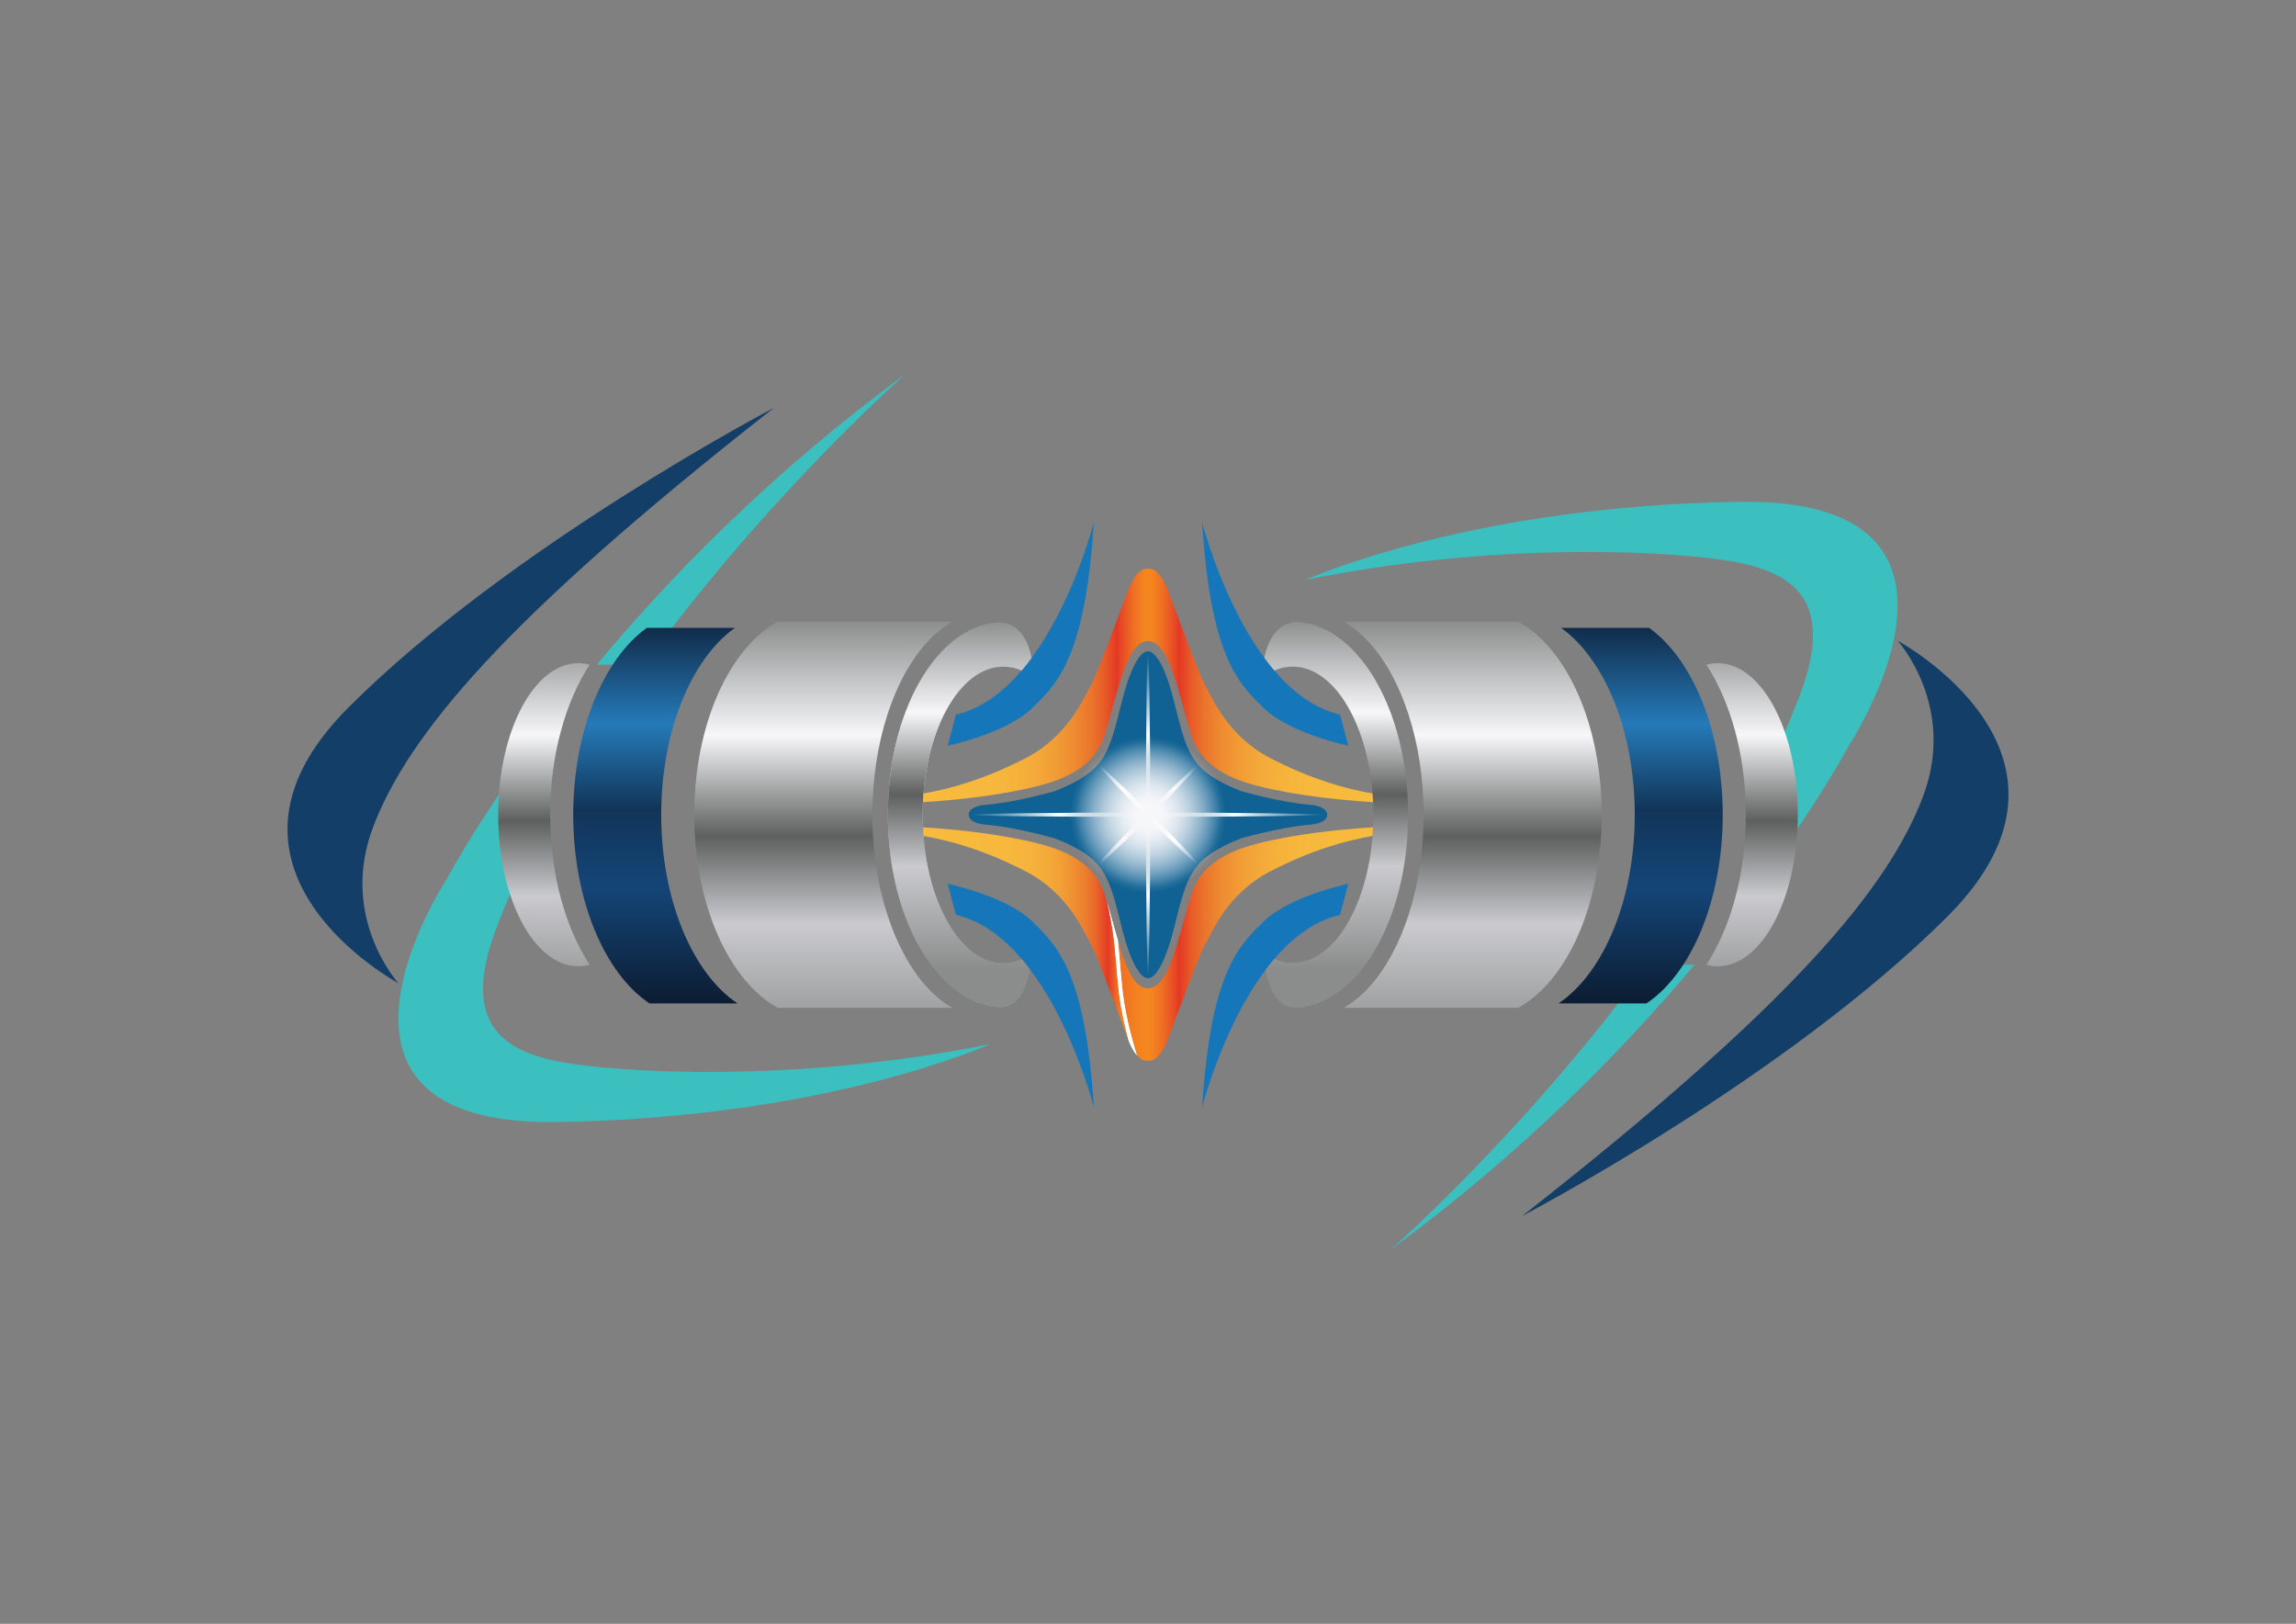 <?xml version="1.0" encoding="utf-8"?>
<!-- Generator: Adobe Illustrator 26.0.1, SVG Export Plug-In . SVG Version: 6.00 Build 0)  -->
<svg version="1.1" xmlns="http://www.w3.org/2000/svg" xmlns:xlink="http://www.w3.org/1999/xlink" x="0px" y="0px"
	 viewBox="0 0 595.28 420.94" style="enable-background:new 0 0 595.28 420.94;" xml:space="preserve">
<rect x="0" y="0" width="595.28" height="420.94" fill="#808080" stroke="none"/>
<style type="text/css">
	.st0{fill:#CFCDCC;}
	.st1{fill:none;stroke:#3CBFBF;stroke-miterlimit:10;}
	.st2{fill:url(#SVGID_1_);}
	.st3{fill:#3BBFBF;}
	.st4{fill:#133E68;}
	.st5{fill:none;stroke:#3BBFBF;stroke-miterlimit:10;}
	.st6{fill:url(#SVGID_00000143607566247495457840000007977535873239360901_);}
	.st7{fill:url(#SVGID_00000105420275204768192610000014537479116326988185_);}
	.st8{fill:url(#SVGID_00000071522894207675377130000001030742659811532222_);}
	.st9{fill:#1577BA;}
	.st10{fill:url(#SVGID_00000052102317865636327760000012207208004428698807_);}
	.st11{fill:url(#SVGID_00000072281579046351251730000009866398862356753815_);}
	.st12{fill:url(#SVGID_00000047753206571767958320000016483472338388995260_);}
	.st13{fill:#0F6293;}
	.st14{fill:url(#SVGID_00000058565812983926662320000004119021219064709785_);}
	.st15{fill:url(#SVGID_00000095302600043691674750000018279587434013825439_);}
	.st16{fill:url(#SVGID_00000158713318323466769970000009353567183320859327_);}
	.st17{fill:url(#SVGID_00000121984227066667228960000007132550582468150186_);}
	.st18{fill:url(#SVGID_00000181058349404520457030000016415418525976788126_);}
	.st19{fill:url(#SVGID_00000108266952897023841890000014060322184901937085_);}
	.st20{fill:url(#SVGID_00000165227799145029904950000017731641539379951034_);}
	.st21{fill:url(#SVGID_00000154403966861404400650000007425166164418235792_);}
	.st22{fill:url(#SVGID_00000104679674575797937920000001211484081685109391_);}
	.st23{fill:url(#SVGID_00000174597454902162069110000009612626260634639241_);}
	.st24{fill:url(#SVGID_00000028287373008401609950000002425730078215240327_);}
	.st25{fill:url(#SVGID_00000055699726704669842610000013022114784531168155_);}
	.st26{fill:#FFFFFF;}
	.st27{fill:url(#SVGID_00000067953544360574078350000017861926753327387796_);}
	.st28{fill:url(#SVGID_00000041284046173687901310000001741205786572986276_);}
	.st29{fill:url(#SVGID_00000053508635862977920440000004841709057192708783_);}
	.st30{fill:url(#SVGID_00000179634014971967714010000012644842894512225152_);}
	.st31{fill:url(#SVGID_00000000200932758454631270000005399399960017340324_);}
	.st32{fill:url(#SVGID_00000064333161664824006570000005729986389463344034_);}
	.st33{fill:url(#SVGID_00000015356804669524875730000003852285064362585512_);}
	.st34{fill:url(#SVGID_00000084498059601970203540000007405564179627980687_);}
	.st35{fill:url(#SVGID_00000067226685588731396410000012463482537908818086_);}
	.st36{fill:url(#SVGID_00000055706793934751740610000015101124874025972919_);}
	.st37{fill:url(#SVGID_00000139252145316398663590000011964510724884000418_);}
	.st38{fill:url(#SVGID_00000056416202185802554490000017379588159603047305_);}
	.st39{fill:url(#SVGID_00000026882356374873697860000012566608030926460558_);}
	.st40{fill:url(#SVGID_00000131336677849283277610000015367201273449997956_);}
	.st41{fill:url(#SVGID_00000126310171888341033680000009055776842043554968_);}
	.st42{fill:url(#SVGID_00000126286089489494537750000008152337891561805203_);}
	.st43{fill:url(#SVGID_00000098203610940182905430000009338997387172840598_);}
	.st44{fill:url(#SVGID_00000034797882499623287160000015003672982209662344_);}
	.st45{fill:url(#SVGID_00000021097311612918354150000016054581156396419224_);}
	.st46{fill:url(#SVGID_00000018214888989995769870000017203962037373412753_);}
	.st47{fill:url(#SVGID_00000182519315502693833550000013254752635514564515_);}
	.st48{fill:url(#SVGID_00000012430478879564473250000001329538004588315054_);}
	.st49{fill:url(#SVGID_00000122002101539153559410000010062178323153806011_);}
	.st50{fill:url(#SVGID_00000084526020291210975260000008456482710576500151_);}
	.st51{fill:url(#SVGID_00000070081182791154355900000010402189927291387026_);}
	.st52{fill:url(#SVGID_00000013882353866764437670000005787656456962461098_);}
	.st53{fill:url(#SVGID_00000026125452697046706790000009198785384752254613_);}
	.st54{fill:url(#SVGID_00000091694301362373285100000017581070210855169200_);}
	.st55{fill:#1F3465;}
	.st56{fill:url(#SVGID_00000069372610633531527580000005848767393000664192_);}
	.st57{fill:url(#SVGID_00000134219715978123783890000005787378462065886611_);}
	.st58{fill:url(#SVGID_00000077309627734922055850000012654377471625088666_);}
	.st59{fill:url(#SVGID_00000078752071481478235250000012640424557792938133_);}
	.st60{fill:url(#SVGID_00000108307048277540553250000003779933501208837539_);}
	.st61{fill:url(#SVGID_00000093155056088234865230000007096114653666752907_);}
	.st62{fill:url(#SVGID_00000023241184840448962120000004383439844185560994_);}
	.st63{fill:url(#SVGID_00000077287413611235569410000011674524060123426486_);}
	.st64{fill:url(#SVGID_00000018954549867064902490000007397226686494202044_);}
	.st65{fill:url(#SVGID_00000086662039512959762340000007969222955299895995_);}
	.st66{fill:url(#SVGID_00000179642752664701130550000011953650410971611553_);}
	.st67{fill:url(#SVGID_00000021800600369260202540000002965334553950861959_);}
	.st68{fill:url(#SVGID_00000111894660135849194240000001058163622838916796_);}
	.st69{fill:url(#SVGID_00000055685140331764143490000009917923181274691969_);}
	.st70{fill:url(#SVGID_00000100341171230631059240000013757517047668931499_);}
	.st71{fill:url(#SVGID_00000039844114475371446740000006829212435847793840_);}
	.st72{fill:url(#SVGID_00000123427258663666871130000000947870194403965069_);}
	.st73{fill:url(#SVGID_00000111165135865629189260000003292777316627345829_);}
	.st74{fill:url(#SVGID_00000110439979019976270620000002514908298960118174_);}
	.st75{fill:url(#SVGID_00000011714554796161314400000016477358255086132149_);}
	.st76{fill:url(#SVGID_00000157272918007962839010000001580581683019611819_);}
	.st77{fill:url(#SVGID_00000146462046688779540630000013073690215681590708_);}
	.st78{fill:url(#SVGID_00000172429895649060759930000015047868647928310205_);}
	.st79{fill:url(#SVGID_00000006696259312386973180000018312278797139704714_);}
	.st80{fill:url(#SVGID_00000063595096858628759760000011123161419872124600_);}
	.st81{fill:url(#SVGID_00000007412459240573375490000014001353520889116815_);}
	.st82{fill:url(#SVGID_00000170971749116281707840000013551957937121359038_);}
	.st83{fill:url(#SVGID_00000014600754088977484450000013838216814571504040_);}
	.st84{fill:url(#SVGID_00000167367733208143205980000017807991324731643790_);}
	.st85{fill:url(#SVGID_00000146501904896164149700000013167818080231550644_);}
	.st86{fill:url(#SVGID_00000123411175710888039540000003586760475792316341_);}
	.st87{fill:url(#SVGID_00000060744986168356795900000016609347119860607922_);}
	.st88{fill:url(#SVGID_00000056419801553281693180000015334468835573450942_);}
	.st89{fill:url(#SVGID_00000082354296353666494600000001171520221968214424_);}
	.st90{fill:url(#SVGID_00000158722755374603293510000003333062761856299680_);}
	.st91{fill:url(#SVGID_00000078024940103367993660000015996848616742143678_);}
	.st92{fill:url(#SVGID_00000084498375481662976560000011590482522860912533_);}
	.st93{fill:url(#SVGID_00000054257131434013676090000004666365471772919179_);}
	.st94{fill:url(#SVGID_00000077292724200969674750000001848013751680082307_);}
	.st95{fill:url(#SVGID_00000064316602284827001730000009835718807525684650_);}
	.st96{fill:url(#SVGID_00000107550067601420469420000011774174118432129439_);}
	.st97{fill:url(#SVGID_00000036218036899166806920000012963879305647523253_);}
	.st98{fill:url(#SVGID_00000095310741869082688640000002091309188824094904_);}
	.st99{fill:url(#SVGID_00000120516593182788558970000007988387429221980301_);}
	.st100{fill:url(#SVGID_00000134938885833975177200000001171072973392317352_);}
	.st101{fill:url(#SVGID_00000079470125244498652060000009646310155536523404_);}
	.st102{display:none;}
	.st103{display:inline;}
</style>
<g id="Layer_1">
	<g>
		<g>
			<g>
				<path class="st3" d="M451.22,130.09c-70.49,0.97-112.63,20.2-112.63,20.2c48.16-9.71,90.68-7.57,107.38-5.24
					s31.07,8.38,20.39,35.92c-3.73,9.62-8.21,19.08-13.18,28.29h2.28v20.46c16.18-21.75,23.91-36.52,23.91-36.52
					S521.71,129.11,451.22,130.09z"/>
				<path class="st3" d="M434.55,250.09v-10.5c-33.45,48.81-74.08,84.42-74.08,84.42c33.7-24.69,59.81-51.23,78.87-73.92H434.55z"/>
			</g>
			<g>
				<path class="st3" d="M163.32,172.3v5.31c32.91-46.87,71.48-80.68,71.48-80.68c-34.42,25.22-60.93,52.37-80.08,75.37H163.32z"/>
				<path class="st3" d="M149.3,275.91c-16.7-2.33-31.07-8.38-20.39-35.92c3.48-8.97,7.61-17.81,12.19-26.43h-0.79l5.75-30.52
					c-20.44,26.15-30.16,44.71-30.16,44.71s-42.33,64.08,28.16,63.11c70.49-0.97,112.63-20.2,112.63-20.2
					C208.52,280.37,166,278.24,149.3,275.91z"/>
			</g>
			<path class="st4" d="M200.63,105.74c0,0-68.35,35.73-110.3,77.67s12.96,71.46,12.96,71.46s-15.55-17.09-6.49-40.65
				S130.2,160.89,200.63,105.74z"/>
			<linearGradient id="SVGID_1_" gradientUnits="userSpaceOnUse" x1="141.017" y1="165.028" x2="141.017" y2="260.179">
				<stop  offset="0" style="stop-color:#8B8D8C"/>
				<stop  offset="0.268" style="stop-color:#F7F7FA"/>
				<stop  offset="0.502" style="stop-color:#5D605E"/>
				<stop  offset="0.706" style="stop-color:#CACACF"/>
				<stop  offset="1" style="stop-color:#8B8D8C"/>
			</linearGradient>
			<path class="st2" d="M142.64,211.2c0-15.41,3.95-29.27,10.23-38.89c-0.96-0.26-1.94-0.4-2.94-0.4
				c-11.47,0-20.77,17.59-20.77,39.29c0,21.7,9.3,39.29,20.77,39.29c1,0,1.98-0.14,2.94-0.4
				C146.58,240.47,142.64,226.61,142.64,211.2z"/>
			
				<linearGradient id="SVGID_00000004537127620311181650000010077842525319201983_" gradientUnits="userSpaceOnUse" x1="213.424" y1="160.756" x2="213.424" y2="272.261">
				<stop  offset="0" style="stop-color:#8B8D8C"/>
				<stop  offset="0.268" style="stop-color:#F7F7FA"/>
				<stop  offset="0.502" style="stop-color:#5D605E"/>
				<stop  offset="0.706" style="stop-color:#CACACF"/>
				<stop  offset="1" style="stop-color:#8B8D8C"/>
			</linearGradient>
			<path style="fill:url(#SVGID_00000004537127620311181650000010077842525319201983_);" d="M234.25,247.12
				c-1.61-3.02-3.01-6.37-4.18-9.99c-2.47-7.66-3.89-16.5-3.89-25.93s1.42-18.28,3.89-25.93c1.17-3.62,2.57-6.97,4.18-9.99
				c3.42-6.43,7.74-11.35,12.62-14.13h-25.83h-7.85h-0.7h-10.83c-12.57,6.85-21.66,26.67-21.66,50.05c0,23.39,9.09,43.2,21.66,50.05
				h10.83h0.7h7.85h25.83C241.99,258.47,237.67,253.55,234.25,247.12z"/>
			
				<linearGradient id="SVGID_00000006694263546794545350000003860779668578585777_" gradientUnits="userSpaceOnUse" x1="169.929" y1="161.639" x2="169.929" y2="258.66">
				<stop  offset="0" style="stop-color:#102845"/>
				<stop  offset="0.268" style="stop-color:#257AB9"/>
				<stop  offset="0.497" style="stop-color:#113558"/>
				<stop  offset="0.706" style="stop-color:#144578"/>
				<stop  offset="1" style="stop-color:#0C1E34"/>
			</linearGradient>
			<path style="fill:url(#SVGID_00000006694263546794545350000003860779668578585777_);" d="M171.43,211.2
				c0-21.78,7.88-40.45,19.12-48.45h-22.83c-11.22,8.01-19.1,26.69-19.1,48.45c0,22.21,8.2,41.19,19.79,48.92h22.81
				C179.64,252.39,171.43,233.41,171.43,211.2z"/>
			<path class="st9" d="M277.25,252.26c-1.68-3.99-3.55-6.8-5.5-9.11c-1.38-1.63-2.79-3.02-4.2-4.37
				c-6.86-6.6-21.85-9.68-21.85-9.68l2.14,8.06c6.65,1.53,12.31,5.89,17.05,11.44c2.38,2.78,4.52,5.86,6.43,9.03
				c8.34,13.85,12.28,29.44,12.28,29.44C282.5,269.63,280.17,259.19,277.25,252.26z"/>
			<path class="st9" d="M271.32,164.77c-1.91,3.17-4.06,6.25-6.43,9.03c-4.73,5.54-10.4,9.91-17.05,11.44l-2.14,8.06
				c0,0,14.98-3.07,21.85-9.68c1.41-1.36,2.82-2.74,4.2-4.37c1.95-2.31,3.82-5.12,5.5-9.11c2.92-6.93,5.24-17.37,6.35-34.8
				C283.61,135.33,279.66,150.91,271.32,164.77z"/>
			<path class="st4" d="M394.65,315.21c0,0,68.35-35.73,110.3-77.67s-12.96-71.46-12.96-71.46s15.55,17.09,6.49,40.65
				S465.07,260.06,394.65,315.21z"/>
			
				<linearGradient id="SVGID_00000157292872361705325920000009255416782953812103_" gradientUnits="userSpaceOnUse" x1="454.258" y1="165.028" x2="454.258" y2="260.179">
				<stop  offset="0" style="stop-color:#8B8D8C"/>
				<stop  offset="0.268" style="stop-color:#F7F7FA"/>
				<stop  offset="0.502" style="stop-color:#5D605E"/>
				<stop  offset="0.706" style="stop-color:#CACACF"/>
				<stop  offset="1" style="stop-color:#8B8D8C"/>
			</linearGradient>
			<path style="fill:url(#SVGID_00000157292872361705325920000009255416782953812103_);" d="M452.64,211.2
				c0-15.41-3.95-29.27-10.23-38.89c0.96-0.26,1.94-0.4,2.94-0.4c11.47,0,20.77,17.59,20.77,39.29c0,21.7-9.3,39.29-20.77,39.29
				c-1,0-1.98-0.14-2.94-0.4C448.69,240.47,452.64,226.61,452.64,211.2z"/>
			
				<linearGradient id="SVGID_00000007404240400420412230000017333598502755068092_" gradientUnits="userSpaceOnUse" x1="381.851" y1="160.756" x2="381.851" y2="272.261">
				<stop  offset="0" style="stop-color:#8B8D8C"/>
				<stop  offset="0.268" style="stop-color:#F7F7FA"/>
				<stop  offset="0.502" style="stop-color:#5D605E"/>
				<stop  offset="0.706" style="stop-color:#CACACF"/>
				<stop  offset="1" style="stop-color:#8B8D8C"/>
			</linearGradient>
			<path style="fill:url(#SVGID_00000007404240400420412230000017333598502755068092_);" d="M361.03,247.12
				c1.61-3.02,3.01-6.37,4.18-9.99c2.47-7.66,3.89-16.5,3.89-25.93s-1.42-18.28-3.89-25.93c-1.17-3.62-2.57-6.97-4.18-9.99
				c-3.42-6.43-7.74-11.35-12.62-14.13h25.83h7.85h0.7h10.83c12.57,6.85,21.66,26.67,21.66,50.05c0,23.39-9.09,43.2-21.66,50.05
				h-10.83h-0.7h-7.85h-25.83C353.29,258.47,357.61,253.55,361.03,247.12z"/>
			
				<linearGradient id="SVGID_00000165229631866154688540000012277658076867377027_" gradientUnits="userSpaceOnUse" x1="425.346" y1="161.639" x2="425.346" y2="258.66">
				<stop  offset="0" style="stop-color:#102845"/>
				<stop  offset="0.268" style="stop-color:#257AB9"/>
				<stop  offset="0.497" style="stop-color:#113558"/>
				<stop  offset="0.706" style="stop-color:#144578"/>
				<stop  offset="1" style="stop-color:#0C1E34"/>
			</linearGradient>
			<path style="fill:url(#SVGID_00000165229631866154688540000012277658076867377027_);" d="M423.84,211.2
				c0-21.78-7.88-40.45-19.12-48.45h22.83c11.22,8.01,19.1,26.69,19.1,48.45c0,22.21-8.2,41.19-19.79,48.92h-22.81
				C415.64,252.39,423.84,233.41,423.84,211.2z"/>
			<path class="st9" d="M318.02,252.26c1.68-3.99,3.55-6.8,5.5-9.11c1.38-1.63,2.79-3.02,4.2-4.37c6.86-6.6,21.85-9.68,21.85-9.68
				l-2.14,8.06c-6.65,1.53-12.31,5.89-17.05,11.44c-2.38,2.78-4.52,5.86-6.43,9.03c-8.34,13.85-12.28,29.44-12.28,29.44
				C312.78,269.63,315.11,259.19,318.02,252.26z"/>
			<path class="st9" d="M323.95,164.77c1.91,3.17,4.06,6.25,6.43,9.03c4.73,5.54,10.4,9.91,17.05,11.44l2.14,8.06
				c0,0-14.98-3.07-21.85-9.68c-1.41-1.36-2.82-2.74-4.2-4.37c-1.95-2.31-3.82-5.12-5.5-9.11c-2.92-6.93-5.24-17.37-6.35-34.8
				C311.67,135.33,315.61,150.91,323.95,164.77z"/>
			<path class="st13" d="M339.63,208.61c-7.64-0.58-17.93-3.56-17.93-3.56c-13.27-5.31-13.85-9.58-17.35-23.37
				c-3.46-13.66-6.66-12.83-6.72-12.82c-0.06-0.02-3.25-0.85-6.72,12.82c-3.5,13.79-4.08,18.06-17.35,23.37
				c0,0-10.29,2.98-17.93,3.56c0,0-4.47,0.26-4.47,2.59c0,2.33,4.47,2.59,4.47,2.59c7.64,0.58,17.93,3.56,17.93,3.56
				c13.27,5.31,13.85,9.58,17.35,23.37c3.46,13.66,6.66,12.83,6.72,12.82c0.06,0.02,3.25,0.85,6.72-12.82
				c3.5-13.79,4.08-18.06,17.35-23.37c0,0,10.29-2.98,17.93-3.56c0,0,4.47-0.26,4.47-2.59C344.1,208.87,339.63,208.61,339.63,208.61
				z"/>
			
				<radialGradient id="SVGID_00000029046072385642907720000007877491029283679901_" cx="899.183" cy="238.993" r="25.991" gradientTransform="matrix(0.52 0 0 1.614 -170.235 -174.438)" gradientUnits="userSpaceOnUse">
				<stop  offset="0" style="stop-color:#FFFFFF;stop-opacity:0"/>
				<stop  offset="0.496" style="stop-color:#FFFFFF"/>
				<stop  offset="1" style="stop-color:#FFFFFF;stop-opacity:0"/>
			</radialGradient>
			<path style="fill:url(#SVGID_00000029046072385642907720000007877491029283679901_);" d="M298.23,211.24
				c0,23.36-0.38,42.29-0.56,42.29c-0.25,0-0.56-18.94-0.56-42.29s0.22-42.39,0.56-42.39C297.93,168.85,298.23,187.88,298.23,211.24
				z"/>
			
				<radialGradient id="SVGID_00000052095670588345394530000016141603053148006824_" cx="297.671" cy="211.191" r="20.276" gradientUnits="userSpaceOnUse">
				<stop  offset="0" style="stop-color:#F7F7FA"/>
				<stop  offset="0.932" style="stop-color:#F7F7FA;stop-opacity:0"/>
			</radialGradient>
			<circle style="fill:url(#SVGID_00000052095670588345394530000016141603053148006824_);" cx="297.67" cy="211.19" r="20.28"/>
			
				<linearGradient id="SVGID_00000127761196082729815660000017304405437715185073_" gradientUnits="userSpaceOnUse" x1="248.832" y1="160.367" x2="248.832" y2="251.297">
				<stop  offset="0" style="stop-color:#565658"/>
				<stop  offset="0.337" style="stop-color:#F7F7FA"/>
				<stop  offset="1" style="stop-color:#606461"/>
			</linearGradient>
			<path style="fill:url(#SVGID_00000127761196082729815660000017304405437715185073_);" d="M267.14,251.42
				c-0.73-0.97-1.47-1.91-2.25-2.82c-1.53,0.65-3.11,1-4.75,1c-11.56,0-20.93-17.19-20.93-38.4s9.37-38.4,20.93-38.4
				c1.63,0,3.22,0.35,4.75,1c0.89-1.05,1.74-2.15,2.57-3.26c-0.04-0.2-1.46-9.78-9.11-9.29c-15.7,1.55-28.15,23.32-28.15,49.96
				c0,27.43,13.2,49.69,29.55,50.04C263.35,260.89,265.88,257.99,267.14,251.42z"/>
			
				<linearGradient id="SVGID_00000032622990920443055700000011351071547789350056_" gradientUnits="userSpaceOnUse" x1="346.443" y1="160.367" x2="346.443" y2="251.297">
				<stop  offset="0" style="stop-color:#8B8D8C"/>
				<stop  offset="0.268" style="stop-color:#F7F7FA"/>
				<stop  offset="0.502" style="stop-color:#5D605E"/>
				<stop  offset="0.706" style="stop-color:#CACACF"/>
				<stop  offset="1" style="stop-color:#8B8D8C"/>
			</linearGradient>
			<path style="fill:url(#SVGID_00000032622990920443055700000011351071547789350056_);" d="M328.14,251.42
				c0.73-0.97,1.47-1.91,2.25-2.82c1.53,0.65,3.11,1,4.75,1c11.56,0,20.93-17.19,20.93-38.4s-9.37-38.4-20.93-38.4
				c-1.63,0-3.22,0.35-4.75,1c-0.89-1.05-1.74-2.15-2.57-3.26c0.04-0.2,1.46-9.78,9.11-9.29c15.7,1.55,28.15,23.32,28.15,49.96
				c0,27.43-13.2,49.69-29.55,50.04C331.93,260.89,329.39,257.99,328.14,251.42z"/>
			
				<linearGradient id="SVGID_00000140702062290216783950000007713213262350078133_" gradientUnits="userSpaceOnUse" x1="248.832" y1="160.367" x2="248.832" y2="251.297">
				<stop  offset="0" style="stop-color:#8B8D8C"/>
				<stop  offset="0.268" style="stop-color:#F7F7FA"/>
				<stop  offset="0.502" style="stop-color:#5D605E"/>
				<stop  offset="0.706" style="stop-color:#CACACF"/>
				<stop  offset="1" style="stop-color:#8B8D8C"/>
			</linearGradient>
			<path style="fill:url(#SVGID_00000140702062290216783950000007713213262350078133_);" d="M267.14,251.42
				c-0.73-0.97-1.47-1.91-2.25-2.82c-1.53,0.65-3.11,1-4.75,1c-11.56,0-20.93-17.19-20.93-38.4s9.37-38.4,20.93-38.4
				c1.63,0,3.22,0.35,4.75,1c0.89-1.05,1.74-2.15,2.57-3.26c-0.04-0.2-1.46-9.78-9.11-9.29c-15.7,1.55-28.15,23.32-28.15,49.96
				c0,27.43,13.2,49.69,29.55,50.04C263.35,260.89,265.88,257.99,267.14,251.42z"/>
			
				<linearGradient id="SVGID_00000004515922317442128950000000343794112844171919_" gradientUnits="userSpaceOnUse" x1="297.635" y1="177.685" x2="355.988" y2="177.685">
				<stop  offset="0" style="stop-color:#F6881F"/>
				<stop  offset="0.025" style="stop-color:#F38120"/>
				<stop  offset="0.069" style="stop-color:#EE6C23"/>
				<stop  offset="0.125" style="stop-color:#E64525"/>
				<stop  offset="0.138" style="stop-color:#E43825"/>
				<stop  offset="0.19" style="stop-color:#E75A27"/>
				<stop  offset="0.256" style="stop-color:#EB762C"/>
				<stop  offset="0.328" style="stop-color:#EE8B31"/>
				<stop  offset="0.407" style="stop-color:#F19C35"/>
				<stop  offset="0.496" style="stop-color:#F4A939"/>
				<stop  offset="0.6" style="stop-color:#F6B33B"/>
				<stop  offset="0.734" style="stop-color:#F7B93D"/>
				<stop  offset="1" style="stop-color:#F7BB3D"/>
			</linearGradient>
			<path style="fill:url(#SVGID_00000004515922317442128950000000343794112844171919_);" d="M355.99,207.94
				c-0.03-0.76-0.08-1.51-0.14-2.25c-7.23-1.26-15.68-3.63-26.32-9.07c-11.39-5.83-15.28-15.92-16.96-18.77s-7.28-18.42-9.81-24.92
				c-2.52-6.51-5.13-5.44-5.13-5.44v18.71c5.64,0,7.95,13.98,11.19,24.21c3.24,10.23,13.72,12.95,25.24,15.02
				C343.23,207.07,352.56,207.74,355.99,207.94z"/>
			
				<linearGradient id="SVGID_00000178194373994399399920000012377123731225579944_" gradientUnits="userSpaceOnUse" x1="297.635" y1="244.711" x2="355.988" y2="244.711">
				<stop  offset="0" style="stop-color:#F6881F"/>
				<stop  offset="0.025" style="stop-color:#F38120"/>
				<stop  offset="0.069" style="stop-color:#EE6C23"/>
				<stop  offset="0.125" style="stop-color:#E64525"/>
				<stop  offset="0.138" style="stop-color:#E43825"/>
				<stop  offset="0.19" style="stop-color:#E75A27"/>
				<stop  offset="0.256" style="stop-color:#EB762C"/>
				<stop  offset="0.328" style="stop-color:#EE8B31"/>
				<stop  offset="0.407" style="stop-color:#F19C35"/>
				<stop  offset="0.496" style="stop-color:#F4A939"/>
				<stop  offset="0.6" style="stop-color:#F6B33B"/>
				<stop  offset="0.734" style="stop-color:#F7B93D"/>
				<stop  offset="1" style="stop-color:#F7BB3D"/>
			</linearGradient>
			<path style="fill:url(#SVGID_00000178194373994399399920000012377123731225579944_);" d="M355.85,216.7
				c0.06-0.74,0.1-1.49,0.14-2.25c-3.43,0.2-12.76,0.87-21.92,2.51c-11.52,2.07-22.01,4.79-25.24,15.02
				c-3.24,10.23-5.54,24.21-11.19,24.21v18.71c0,0,2.61,1.07,5.13-5.44c2.52-6.51,8.12-22.07,9.81-24.92
				c1.68-2.85,5.57-12.95,16.96-18.77C340.17,220.33,348.62,217.97,355.85,216.7z"/>
			
				<linearGradient id="SVGID_00000157281665068320752110000014850376163486668197_" gradientUnits="userSpaceOnUse" x1="239.288" y1="177.685" x2="297.64" y2="177.685">
				<stop  offset="0" style="stop-color:#F7BB3D"/>
				<stop  offset="0.267" style="stop-color:#F7B93D"/>
				<stop  offset="0.4" style="stop-color:#F6B33B"/>
				<stop  offset="0.504" style="stop-color:#F4A939"/>
				<stop  offset="0.593" style="stop-color:#F19C35"/>
				<stop  offset="0.672" style="stop-color:#EE8B31"/>
				<stop  offset="0.744" style="stop-color:#EB762C"/>
				<stop  offset="0.81" style="stop-color:#E75A27"/>
				<stop  offset="0.862" style="stop-color:#E43825"/>
				<stop  offset="0.875" style="stop-color:#E64525"/>
				<stop  offset="0.931" style="stop-color:#EE6C23"/>
				<stop  offset="0.975" style="stop-color:#F38120"/>
				<stop  offset="1" style="stop-color:#F6881F"/>
			</linearGradient>
			<path style="fill:url(#SVGID_00000157281665068320752110000014850376163486668197_);" d="M292.51,152.93
				c-2.52,6.51-8.12,22.07-9.81,24.92s-5.57,12.95-16.96,18.77c-10.64,5.44-19.09,7.81-26.32,9.07c-0.06,0.74-0.1,1.49-0.14,2.25
				c3.43-0.2,12.76-0.87,21.92-2.51c11.52-2.07,22.01-4.79,25.24-15.02c3.24-10.23,5.54-24.21,11.19-24.21v-18.71
				C297.64,147.49,295.03,146.43,292.51,152.93z"/>
			
				<radialGradient id="SVGID_00000061442079821284398870000011820810623094934157_" cx="49.541" cy="938.077" r="25.991" gradientTransform="matrix(0 -0.52 1.769 0 -1362.056 236.97)" gradientUnits="userSpaceOnUse">
				<stop  offset="0" style="stop-color:#FFFFFF;stop-opacity:0"/>
				<stop  offset="0.496" style="stop-color:#FFFFFF"/>
				<stop  offset="1" style="stop-color:#FFFFFF;stop-opacity:0"/>
			</radialGradient>
			<path style="fill:url(#SVGID_00000061442079821284398870000011820810623094934157_);" d="M297.72,210.63
				c25.61,0,46.38,0.38,46.38,0.56c0,0.25-20.76,0.56-46.38,0.56c-25.61,0-46.48-0.22-46.48-0.56
				C251.24,210.93,272.11,210.63,297.72,210.63z"/>
			
				<radialGradient id="SVGID_00000124873875112139761670000000240844846870454412_" cx="297.671" cy="211.195" r="17.974" gradientUnits="userSpaceOnUse">
				<stop  offset="0" style="stop-color:#FFFFFF;stop-opacity:0"/>
				<stop  offset="0.496" style="stop-color:#FFFFFF"/>
				<stop  offset="1" style="stop-color:#FFFFFF;stop-opacity:0"/>
			</radialGradient>
			<path style="fill:url(#SVGID_00000124873875112139761670000000240844846870454412_);" d="M297.22,210.71
				c7.15-7.15,13.26-12.62,13.41-12.47c0.21,0.21-5.33,6.26-12.47,13.41c-7.15,7.15-13.15,12.79-13.43,12.5
				C284.5,223.93,290.07,217.86,297.22,210.71z"/>
			
				<radialGradient id="SVGID_00000129185414893748891820000015574343911177365130_" cx="297.671" cy="211.191" r="21.761" gradientUnits="userSpaceOnUse">
				<stop  offset="0.126" style="stop-color:#F7F7FA"/>
				<stop  offset="0.932" style="stop-color:#F7F7FA;stop-opacity:0"/>
			</radialGradient>
			<circle style="fill:url(#SVGID_00000129185414893748891820000015574343911177365130_);" cx="297.67" cy="211.19" r="21.76"/>
			
				<radialGradient id="SVGID_00000179643704277302534860000011354755860719846553_" cx="-144.455" cy="1074.266" r="17.974" gradientTransform="matrix(0 -1 1 0 -776.591 66.736)" gradientUnits="userSpaceOnUse">
				<stop  offset="0" style="stop-color:#FFFFFF;stop-opacity:0"/>
				<stop  offset="0.496" style="stop-color:#FFFFFF"/>
				<stop  offset="1" style="stop-color:#FFFFFF;stop-opacity:0"/>
			</radialGradient>
			<path style="fill:url(#SVGID_00000179643704277302534860000011354755860719846553_);" d="M297.19,211.64
				c-7.15-7.15-12.62-13.26-12.47-13.41c0.21-0.21,6.26,5.33,13.41,12.47s12.79,13.15,12.5,13.43
				C310.41,224.36,304.34,218.79,297.19,211.64z"/>
			<path class="st26" d="M290.45,250.33c-0.18-2.17-0.36-4.29-0.61-6.48c-0.97-3.3-1.89-6.87-2.87-10.17
				c1.62,6.39,2.05,11.42,2.48,16.73c0.19,2.3,0.39,4.68,0.69,7.18c0.53,4.37,1.6,8.9,2.49,12.18c0.73,1.81,1.47,3.01,2.14,3.79
				c-0.69-2.21-2.82-9.34-3.64-16.09C290.84,254.99,290.64,252.62,290.45,250.33z"/>
			
				<linearGradient id="SVGID_00000057112010842446317470000009659126009059712899_" gradientUnits="userSpaceOnUse" x1="239.287" y1="273.055" x2="297.64" y2="273.055">
				<stop  offset="0" style="stop-color:#F7BB3D"/>
				<stop  offset="0.267" style="stop-color:#F7B93D"/>
				<stop  offset="0.4" style="stop-color:#F6B33B"/>
				<stop  offset="0.504" style="stop-color:#F4A939"/>
				<stop  offset="0.593" style="stop-color:#F19C35"/>
				<stop  offset="0.672" style="stop-color:#EE8B31"/>
				<stop  offset="0.744" style="stop-color:#EB762C"/>
				<stop  offset="0.81" style="stop-color:#E75A27"/>
				<stop  offset="0.862" style="stop-color:#E43825"/>
				<stop  offset="0.875" style="stop-color:#E64525"/>
				<stop  offset="0.931" style="stop-color:#EE6C23"/>
				<stop  offset="0.975" style="stop-color:#F38120"/>
				<stop  offset="1" style="stop-color:#F6881F"/>
			</linearGradient>
			<path style="fill:url(#SVGID_00000057112010842446317470000009659126009059712899_);" d="M294.46,273.17
				c-0.06-0.07-0.11-0.15-0.17-0.23C294.35,273.02,294.41,273.1,294.46,273.17z"/>
			
				<linearGradient id="SVGID_00000043437264296326801210000006944648954154683836_" gradientUnits="userSpaceOnUse" x1="239.287" y1="272.325" x2="297.64" y2="272.325">
				<stop  offset="0" style="stop-color:#F7BB3D"/>
				<stop  offset="0.267" style="stop-color:#F7B93D"/>
				<stop  offset="0.4" style="stop-color:#F6B33B"/>
				<stop  offset="0.504" style="stop-color:#F4A939"/>
				<stop  offset="0.593" style="stop-color:#F19C35"/>
				<stop  offset="0.672" style="stop-color:#EE8B31"/>
				<stop  offset="0.744" style="stop-color:#EB762C"/>
				<stop  offset="0.81" style="stop-color:#E75A27"/>
				<stop  offset="0.862" style="stop-color:#E43825"/>
				<stop  offset="0.875" style="stop-color:#E64525"/>
				<stop  offset="0.931" style="stop-color:#EE6C23"/>
				<stop  offset="0.975" style="stop-color:#F38120"/>
				<stop  offset="1" style="stop-color:#F6881F"/>
			</linearGradient>
			<path style="fill:url(#SVGID_00000043437264296326801210000006944648954154683836_);" d="M294,272.51
				c-0.07-0.11-0.15-0.24-0.22-0.36C293.86,272.27,293.93,272.39,294,272.51z"/>
			
				<linearGradient id="SVGID_00000111169572248730221390000009274139033468183203_" gradientUnits="userSpaceOnUse" x1="239.287" y1="271.515" x2="297.64" y2="271.515">
				<stop  offset="0" style="stop-color:#F7BB3D"/>
				<stop  offset="0.267" style="stop-color:#F7B93D"/>
				<stop  offset="0.4" style="stop-color:#F6B33B"/>
				<stop  offset="0.504" style="stop-color:#F4A939"/>
				<stop  offset="0.593" style="stop-color:#F19C35"/>
				<stop  offset="0.672" style="stop-color:#EE8B31"/>
				<stop  offset="0.744" style="stop-color:#EB762C"/>
				<stop  offset="0.81" style="stop-color:#E75A27"/>
				<stop  offset="0.862" style="stop-color:#E43825"/>
				<stop  offset="0.875" style="stop-color:#E64525"/>
				<stop  offset="0.931" style="stop-color:#EE6C23"/>
				<stop  offset="0.975" style="stop-color:#F38120"/>
				<stop  offset="1" style="stop-color:#F6881F"/>
			</linearGradient>
			<path style="fill:url(#SVGID_00000111169572248730221390000009274139033468183203_);" d="M293.64,271.9
				c-0.13-0.24-0.27-0.49-0.4-0.77C293.37,271.4,293.51,271.66,293.64,271.9z"/>
			
				<linearGradient id="SVGID_00000027573402573168869840000013254015790743722647_" gradientUnits="userSpaceOnUse" x1="297.6" y1="259.407" x2="179.853" y2="259.407">
				<stop  offset="0" style="stop-color:#F6881F"/>
				<stop  offset="0.025" style="stop-color:#F38120"/>
				<stop  offset="0.069" style="stop-color:#EE6C23"/>
				<stop  offset="0.125" style="stop-color:#E64525"/>
				<stop  offset="0.138" style="stop-color:#E43825"/>
				<stop  offset="0.19" style="stop-color:#E75A27"/>
				<stop  offset="0.256" style="stop-color:#EB762C"/>
				<stop  offset="0.328" style="stop-color:#EE8B31"/>
				<stop  offset="0.407" style="stop-color:#F19C35"/>
				<stop  offset="0.496" style="stop-color:#F4A939"/>
				<stop  offset="0.6" style="stop-color:#F6B33B"/>
				<stop  offset="0.734" style="stop-color:#F7B93D"/>
				<stop  offset="1" style="stop-color:#F7BB3D"/>
			</linearGradient>
			<path style="fill:url(#SVGID_00000027573402573168869840000013254015790743722647_);" d="M289.84,243.85
				c0.25,2.19,0.43,4.31,0.61,6.48c0.19,2.29,0.38,4.66,0.68,7.14c0.82,6.75,2.94,13.88,3.64,16.09c1.61,1.86,2.87,1.35,2.87,1.35
				V256.2C294.06,256.2,291.83,250.57,289.84,243.85z"/>
			
				<linearGradient id="SVGID_00000121244560000891309790000009335138094531305392_" gradientUnits="userSpaceOnUse" x1="291.964" y1="242.704" x2="226.766" y2="242.704">
				<stop  offset="0" style="stop-color:#F6881F"/>
				<stop  offset="0.013" style="stop-color:#F38120"/>
				<stop  offset="0.036" style="stop-color:#EE6C23"/>
				<stop  offset="0.065" style="stop-color:#E64525"/>
				<stop  offset="0.072" style="stop-color:#E43825"/>
				<stop  offset="0.081" style="stop-color:#E54326"/>
				<stop  offset="0.118" style="stop-color:#E96429"/>
				<stop  offset="0.16" style="stop-color:#EC7D2D"/>
				<stop  offset="0.207" style="stop-color:#EF8F32"/>
				<stop  offset="0.259" style="stop-color:#F29F36"/>
				<stop  offset="0.32" style="stop-color:#F4AB39"/>
				<stop  offset="0.396" style="stop-color:#F6B43C"/>
				<stop  offset="0.502" style="stop-color:#F7B93D"/>
				<stop  offset="0.797" style="stop-color:#F7BB3D"/>
			</linearGradient>
			<path style="fill:url(#SVGID_00000121244560000891309790000009335138094531305392_);" d="M290.14,257.59
				c-0.3-2.5-0.5-4.88-0.69-7.18c-0.44-5.31-0.86-10.35-2.48-16.73c0.49,1.64,0.16,0.45-0.52-1.69
				c-3.24-10.23-13.72-12.95-25.24-15.02c-9.17-1.65-18.49-2.31-21.92-2.51c0.03,0.76,0.08,1.51,0.14,2.25
				c7.23,1.26,15.68,3.63,26.32,9.07c11.39,5.83,15.28,15.92,16.96,18.77c1.68,2.85,7.28,18.42,9.81,24.92
				c0.22,0.56,0.43,1.04,0.65,1.49c-0.17-0.36-0.35-0.76-0.52-1.18C291.75,266.48,290.67,261.96,290.14,257.59z"/>
			<path class="st26" d="M294.77,273.55L294.77,273.55c-0.1-0.12-0.21-0.25-0.31-0.39C294.57,273.31,294.67,273.44,294.77,273.55z"
				/>
			<path class="st26" d="M294.3,272.94c-0.1-0.14-0.19-0.28-0.29-0.44C294.1,272.66,294.2,272.81,294.3,272.94z"/>
			<path class="st26" d="M289.84,243.85c-0.49-1.66-0.96-3.39-1.44-5.11C288.88,240.46,289.35,242.19,289.84,243.85
				C289.84,243.85,289.84,243.85,289.84,243.85z"/>
			<path class="st26" d="M293.78,272.14c-0.05-0.08-0.09-0.16-0.14-0.24C293.69,271.98,293.74,272.07,293.78,272.14z"/>
			<path class="st26" d="M293.24,271.13c-0.03-0.06-0.06-0.12-0.09-0.18C293.18,271.01,293.21,271.07,293.24,271.13z"/>
			<path class="st26" d="M290.45,250.33c-0.18-2.17-0.36-4.29-0.61-6.48c-0.49-1.66-0.96-3.38-1.44-5.11
				c-0.47-1.71-0.94-3.42-1.43-5.06c1.62,6.39,2.05,11.42,2.48,16.73c0.19,2.3,0.39,4.68,0.69,7.18c0.53,4.37,1.6,8.9,2.49,12.18
				c0.17,0.43,0.35,0.82,0.52,1.18c0.03,0.06,0.06,0.12,0.09,0.18c0.14,0.28,0.27,0.53,0.4,0.77c0.05,0.08,0.09,0.17,0.14,0.24
				c0.07,0.12,0.15,0.25,0.22,0.36c0.1,0.15,0.2,0.3,0.29,0.44c0.06,0.08,0.11,0.15,0.17,0.23c0.1,0.14,0.21,0.27,0.31,0.39
				c-0.69-2.21-2.82-9.34-3.64-16.09C290.84,254.99,290.64,252.62,290.45,250.33z"/>
		</g>
	</g>
</g>
<g id="Layer_2" class="st102">
</g>
</svg>
